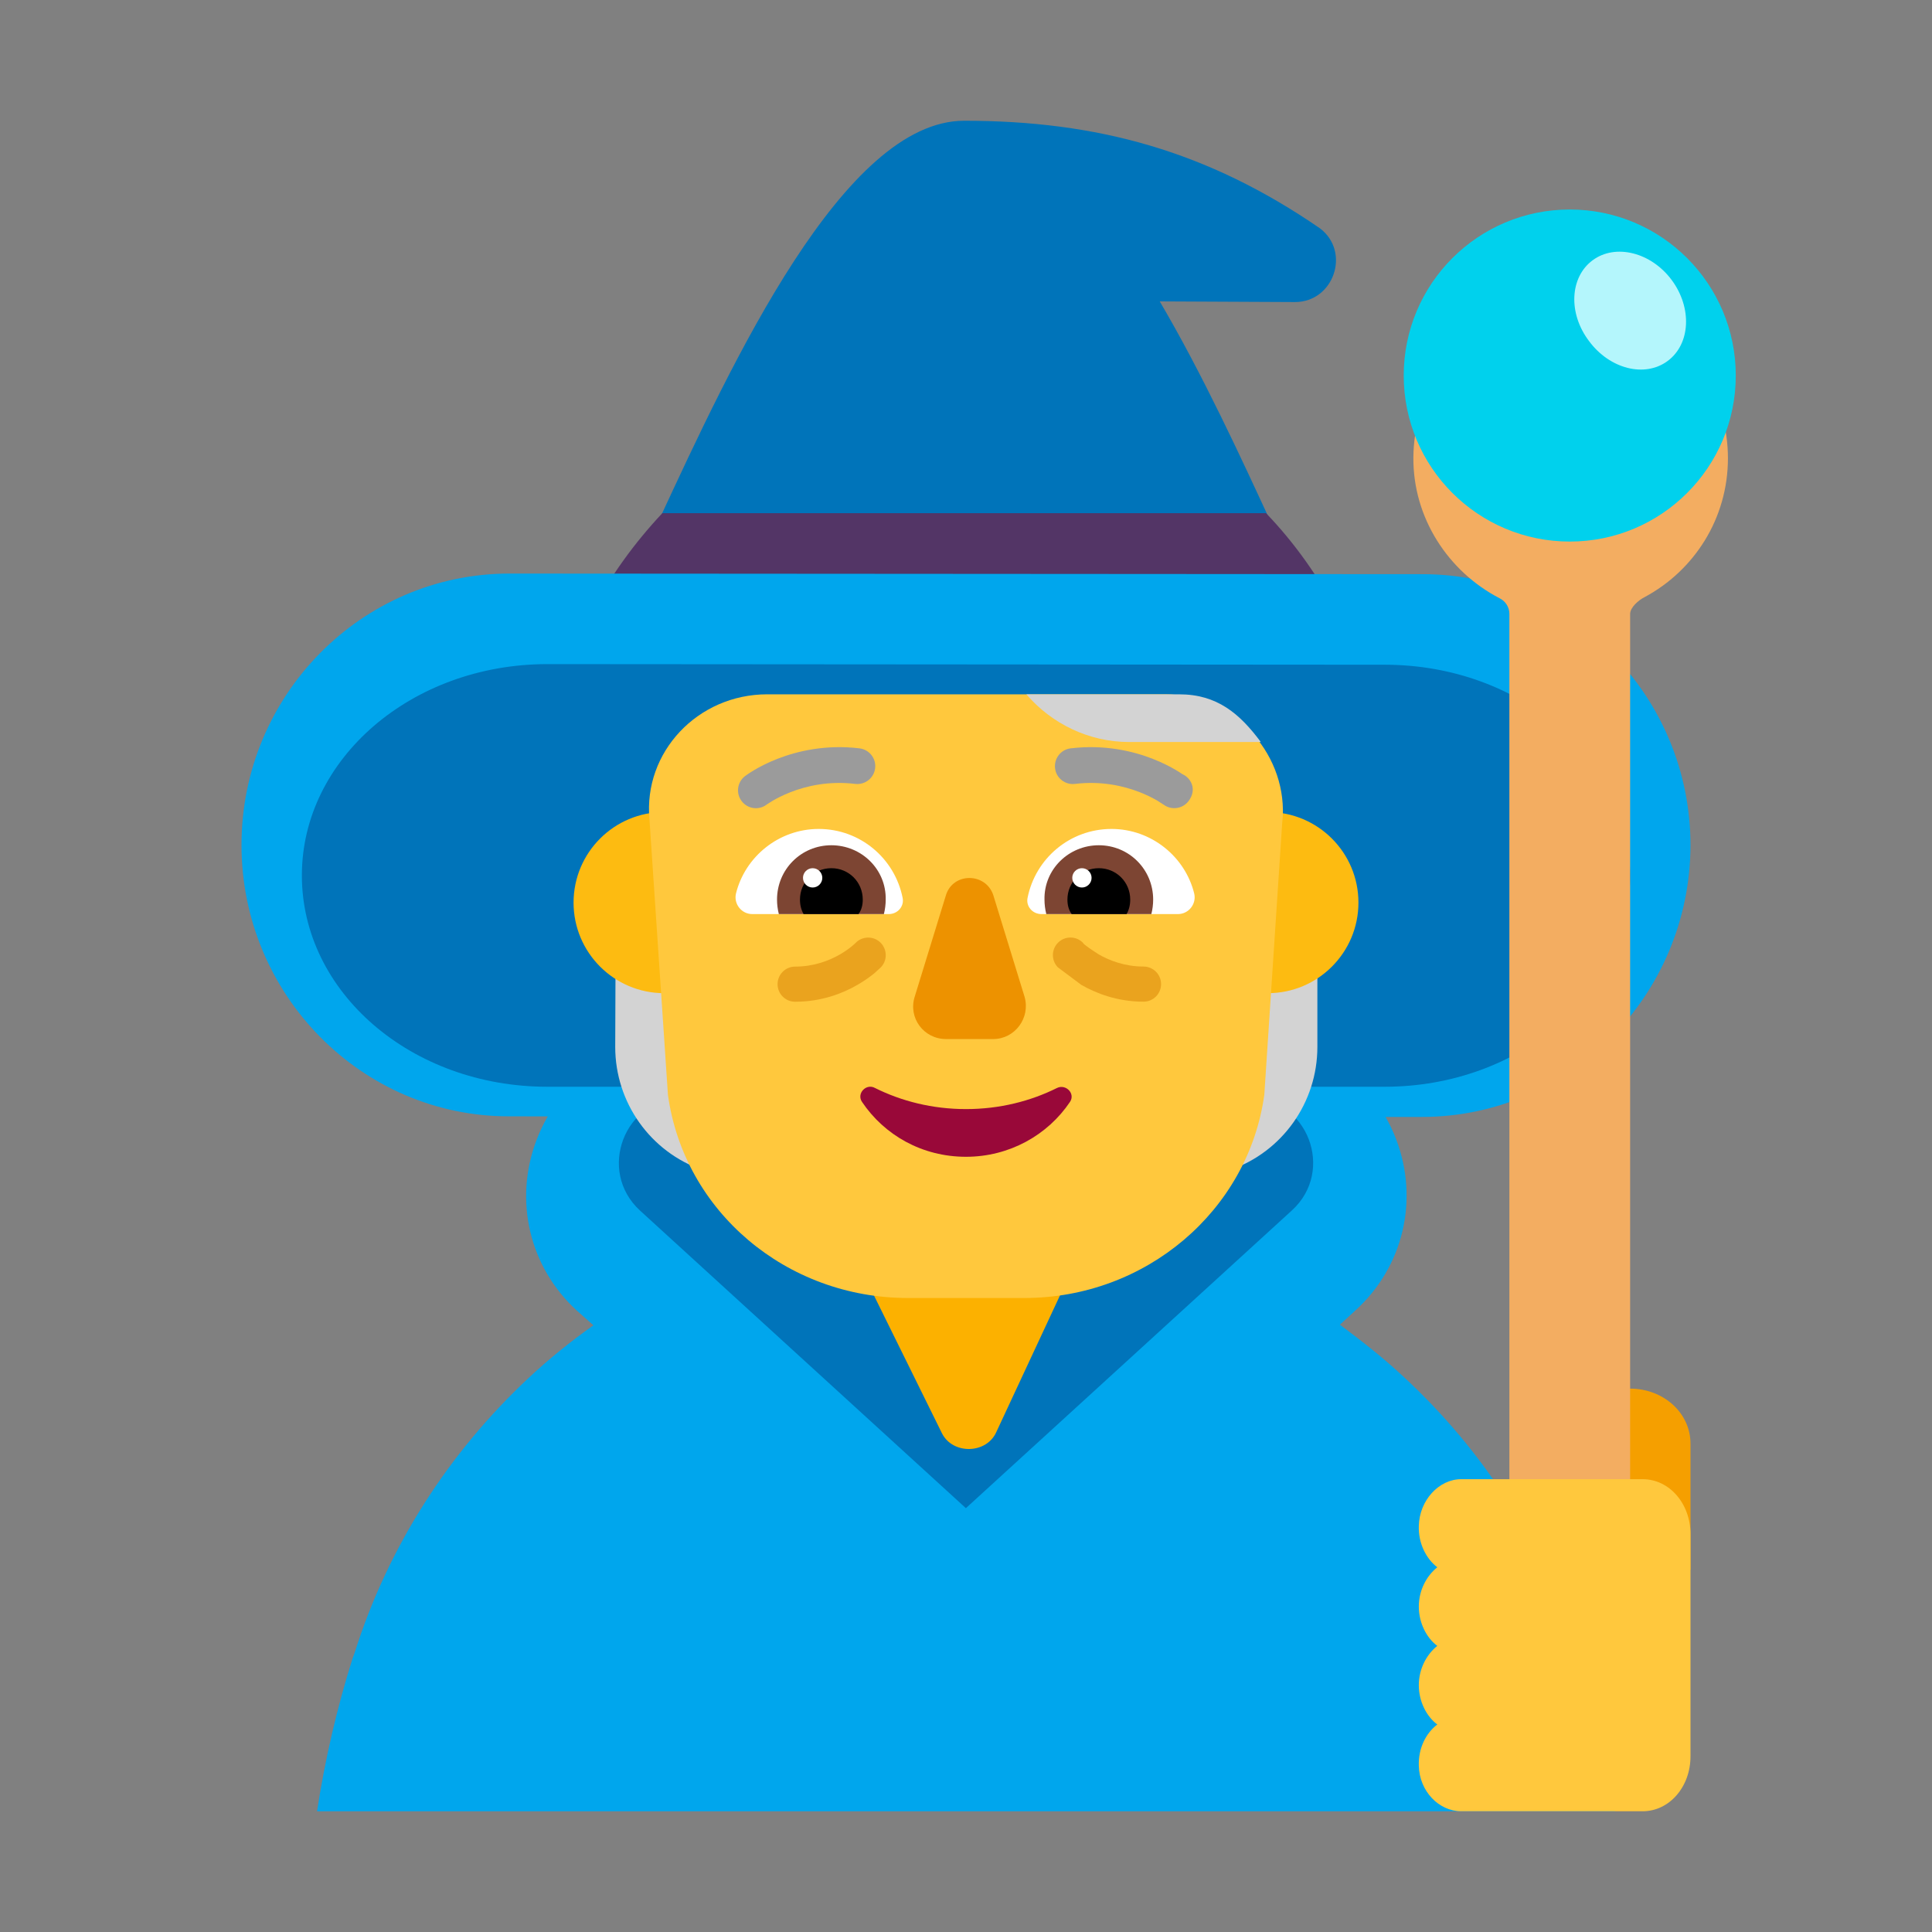 <svg enable-background="new 0 0 128 128" viewBox="0 0 128 128" xmlns="http://www.w3.org/2000/svg"><rect x="0" y="0" width="128" height="128" fill="#808080" stroke="none"/><g transform="scale(4)"><path d="m10.2 10.11-.18.35h11.9l-.17-.33c-.194-.38-.423-.875-.68-1.435-.516-1.118-1.149-2.492-1.861-3.703l2.24.011c.642 0 .928-.83.415-1.22-1.864-1.283-3.692-1.783-5.894-1.783-1.99 0-3.839 3.99-5.058 6.621-.27.582-.509 1.098-.712 1.489z" fill="#0074ba"/><path d="m9.79 10.15-.19.38h12.74l-.18-.36c-.32-.62-.72-1.18-1.19-1.67h-10c-.46.49-.86 1.04-1.18 1.65z" fill="#533566"/><path d="m22.948 18.5.604 0c2.448 0 4.438-2.016 4.448-4.495 0-2.479-1.99-4.495-4.438-4.495l-15.124-.01c-2.448 0-4.438 2.016-4.438 4.495 0 2.479 1.99 4.495 4.428 4.495l.645.001c-.072.123-.134.253-.186.39-.381 1-.12 2.11.671 2.83l.271.24c-.381.27-.741.56-1.082.88-1.302 1.22-2.314 2.77-2.875 4.55l-.03.08c-.26.82-.461 1.69-.591 2.54h21.5c-.13-.86-.321-1.74-.581-2.58-.571-1.81-1.593-3.39-2.925-4.62-.331-.31-.691-.59-1.052-.86l.261-.24c.791-.72 1.052-1.83.671-2.83-.049-.13-.108-.253-.175-.37z" fill="#00a6ed"/><path d="m9.065 18h13.87c2.241 0 4.065-1.564 4.065-3.49 0-1.936-1.814-3.5-4.065-3.5l-13.87-.01c-2.241 0-4.065 1.564-4.065 3.5s1.814 3.5 4.065 3.5z" fill="#0074ba"/><path d="m15.998 18.15 4.681.03c.976 0 1.444 1.21.717 1.87l-5.398 4.93-5.398-4.93c-.717-.66-.259-1.86.717-1.87z" fill="#0074ba"/><path d="m17.174 21.071h-1.052-1.052c-.277 0-.554-.02-.82-.071l1.351 2.738c.177.356.731.346.897-.01l1.252-2.687c-.177.02-.377.03-.576.03z" fill="#fcb100"/><path d="m10.19 17.34.01-2.67c1.11-.02 2.21-.03 3.32-.02v5.38l-1.88-.65c-.87-.3-1.45-1.12-1.45-2.04z" fill="#d3d3d3"/><path d="m18.49 20.03v-5.3c1.11.03 2.22.07 3.33.11l0 2.5c0 .92-.58 1.74-1.45 2.04z" fill="#d3d3d3"/><path d="m12.5 14.95c0 .828-.672 1.5-1.5 1.5s-1.5-.672-1.5-1.5c0-.829.672-1.5 1.5-1.5s1.5.671 1.5 1.5z" fill="#fdbb11"/><path d="m22.5 14.95c0 .828-.672 1.5-1.5 1.5s-1.5-.672-1.5-1.5c0-.829.672-1.5 1.5-1.5s1.5.671 1.5 1.5z" fill="#fdbb11"/><path d="m21.238 13.619c0-.01 0-.01 0 0l.01-.109c.041-1.069-.838-2.01-1.951-2.01h-6.589c-1.154 0-2.053.96-1.951 2.069l.306 4.564c.266 1.931 1.961 3.366 3.974 3.366h.97.96c2.012 0 3.708-1.446 3.974-3.366z" fill="#ffc83d"/><path d="m16 18.37c-.554 0-1.067-.13-1.508-.35-.144-.08-.308.09-.215.23.369.55.995.91 1.723.91.718 0 1.354-.36 1.723-.91.092-.14-.072-.3-.215-.23-.441.22-.954.35-1.508.35z" fill="#990839"/><path d="m12.19 14.8c.15-.61.71-1.07 1.37-1.07.69 0 1.26.49 1.39 1.14.03.14-.08.27-.23.27h-2.26c-.18 0-.31-.17-.27-.34z" fill="#fff"/><path d="m19.78 14.8c-.15-.61-.71-1.07-1.37-1.07-.69 0-1.26.49-1.39 1.14-.03.14.08.27.23.27h2.26c.18 0 .31-.17.27-.34z" fill="#fff"/><path d="m12.87 14.9c0-.5.4-.9.9-.9s.91.4.9.9c0 .08-.01.16-.03.24h-1.74c-.02-.08-.03-.16-.03-.24z" fill="#7d4533"/><path d="m19.1 14.9c0-.5-.4-.9-.9-.9s-.91.4-.9.9c0 .08.01.16.03.24h1.74c.02-.08.03-.16.03-.24z" fill="#7d4533"/><path d="m13.77 14.38c.29 0 .52.23.52.52 0 .09-.02.17-.07.24h-.91c-.04-.07-.06-.15-.06-.24 0-.29.23-.52.52-.52z"/><path d="m18.2 14.38c-.29 0-.52.23-.52.52 0 .09.02.17.07.24h.91c.04-.07.06-.15.06-.24 0-.29-.23-.52-.52-.52z"/><path d="m13.62 14.54c0 .088-.072.16-.16.16-.088 0-.16-.072-.16-.16s.072-.16.16-.16c.088 0 .16.072.16.16z" fill="#fff"/><path d="m18.08 14.54c0 .088-.072.16-.16.16s-.16-.072-.16-.16.072-.16.16-.16.16.072.16.16z" fill="#fff"/><path d="m15.67 14.82-.52 1.69c-.11.35.15.7.52.7h.78c.36 0 .62-.35.52-.7l-.52-1.69c-.13-.37-.66-.37-.78 0z" fill="#ed9200"/><path d="m12.34 12.855c-.13.099-.155.285-.055.415.099.13.284.155.414.056l.003-.002c.003-.002.009-.006.016-.011.016-.011.041-.027.075-.047.068-.04.17-.094.3-.145.261-.102.631-.19 1.072-.137.163.019.31-.097.33-.259s-.096-.31-.259-.33c-.559-.067-1.029.045-1.358.173-.165.064-.295.133-.386.187-.045.027-.081.05-.107.068z" fill="#9b9b9b"/><path d="m19.271 13.326c.13.098.315.073.414-.056.149-.195.038-.388-.1-.447-.025-.017-.061-.041-.107-.068-.091-.054-.222-.122-.386-.187-.329-.128-.799-.24-1.358-.173-.163.019-.278.167-.259.33s.167.279.33.259c.441-.053.811.035 1.072.137.13.051.232.105.3.145l.091.059z" fill="#9b9b9b"/><path d="m18.7 12.29h2.183c-.35-.47-.723-.79-1.353-.79h-2.53c.42.49 1.04.79 1.7.79z" fill="#d3d3d3"/><path d="m27 23c.554 0 1 .405 1 .91v2.09h-2v-2.09c0-.504.446-.91 1-.91z" fill="#f59f00"/><path d="m27.25 5.3c-.2-.11-.45.04-.45.27v1.62c0 .44-.36.81-.8.8-.42-.01-.77-.35-.77-.78v-1.64c0-.23-.25-.38-.45-.27-.81.44-1.36 1.29-1.37 2.27-.01 1.01.58 1.9 1.43 2.34.1.05.16.15.16.26v15.91c0 .57.47 1.04 1.04 1.04s.96-.47.96-1.04v-15.91c0-.11.14-.23.24-.28.82-.44 1.38-1.3 1.38-2.3 0-.99-.55-1.85-1.37-2.29z" fill="#f3ad61"/><path d="m26 8.97c1.519 0 2.75-1.231 2.75-2.75s-1.231-2.75-2.75-2.75-2.75 1.231-2.75 2.75 1.231 2.75 2.75 2.75z" fill="#00d1ed"/><path d="m27.69 4.64c.34.46.31 1.06-.07 1.34s-.96.13-1.3-.33c-.35-.46-.32-1.06.06-1.34s.97-.13 1.31.33z" fill="#b4f6fc"/><g fill="#d67d00" opacity=".5"><path d="m17.94 15.618c-.111-.116-.295-.12-.411-.009-.116.111-.12.295-.009.412l.389.291c.241.138.593.279 1.031.279.161 0 .291-.13.291-.291s-.13-.291-.291-.291c-.312 0-.564-.1-.741-.201-.086-.055-.259-.169-.259-.189z"/><path d="m14.581 15.61c-.116-.111-.3-.107-.411.009l-.01.01c-.01.009-.026.024-.048.042-.045.036-.112.087-.201.138-.177.102-.43.201-.741.201-.161 0-.291.13-.291.291s.13.291.291.291c.438 0 .791-.14 1.031-.279.12-.069.215-.139.28-.192l.107-.097.001-.001.001-.001c.111-.116.107-.3-.009-.412z"/></g><path d="m23.5 25.275c.009-.424.333-.775.702-.775h3.006c.441 0 .792.403.792.91v3.68c0 .507-.351.91-.792.91h-3.006c-.369 0-.693-.331-.702-.755-.009-.289.117-.538.306-.682-.18-.134-.306-.383-.306-.651s.126-.507.306-.651c-.18-.134-.306-.383-.306-.651s.126-.507.306-.651c-.189-.145-.315-.403-.306-.682z" fill="#ffc83d"/></g></svg>
